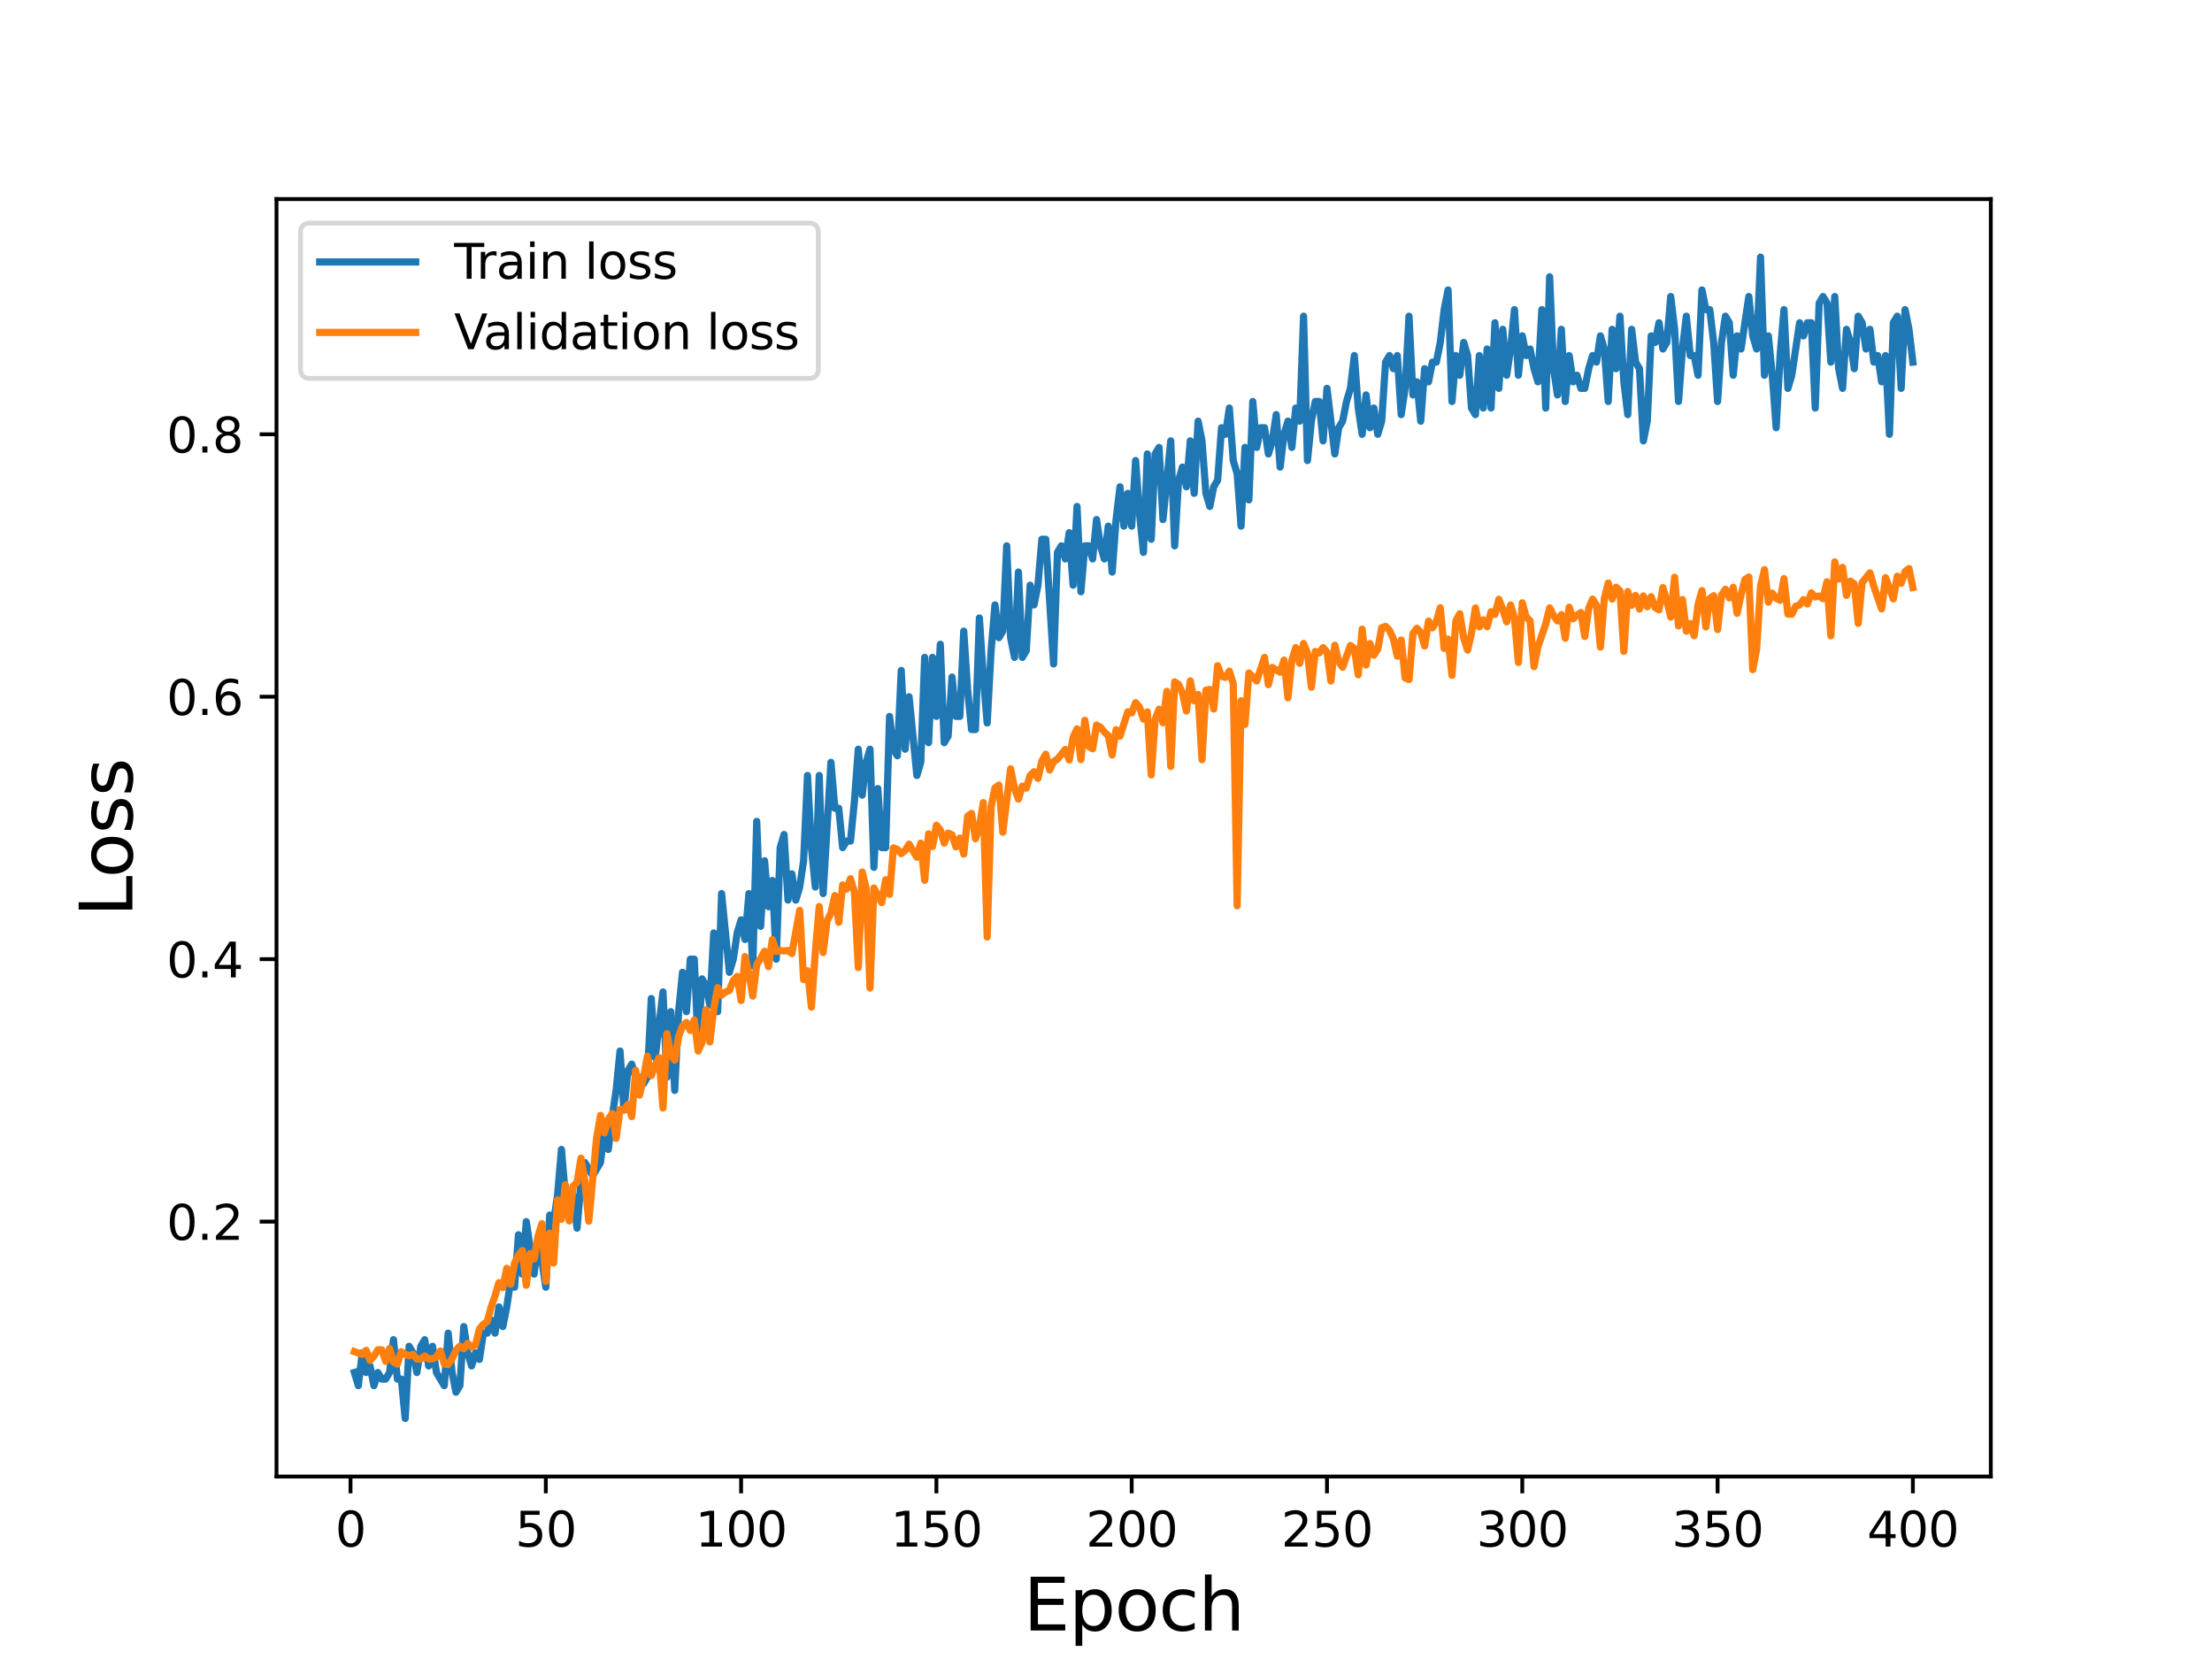 <?xml version="1.0" encoding="utf-8" standalone="no"?>
<!DOCTYPE svg PUBLIC "-//W3C//DTD SVG 1.1//EN"
  "http://www.w3.org/Graphics/SVG/1.1/DTD/svg11.dtd">
<svg height="345.6pt" version="1.1" viewBox="0 0 460.8 345.6" width="460.8pt" xmlns="http://www.w3.org/2000/svg" xmlns:xlink="http://www.w3.org/1999/xlink">
 <defs>
  <style type="text/css">*{stroke-linecap:butt;stroke-linejoin:round;}</style>
 </defs>
 <g id="figure_1">
  <g id="patch_1">
   <path d="M 0 345.6 
L 460.8 345.6 
L 460.8 0 
L 0 0 
z
" style="fill:#ffffff;"/>
  </g>
  <g id="axes_1">
   <g id="patch_2">
    <path d="M 57.6 307.584 
L 414.72 307.584 
L 414.72 41.472 
L 57.6 41.472 
z
" style="fill:#ffffff;"/>
   </g>
   <g id="matplotlib.axis_1">
    <g id="xtick_1">
     <g id="line2d_1">
      <defs>
       <path d="M 0 0 
L 0 3.5 
" id="ma128a1c6c9" style="stroke:#000000;stroke-width:0.8;"/>
      </defs>
      <g>
       <use style="stroke:#000000;stroke-width:0.8;" x="73.019" xlink:href="#ma128a1c6c9" y="307.584"/>
      </g>
     </g>
     <g id="text_1">
      <!-- 0 -->
      <g transform="translate(69.838 322.182)scale(0.1 -0.1)">
       <defs>
        <path d="M 2034 4250 
Q 1547 4250 1301 3770 
Q 1056 3291 1056 2328 
Q 1056 1369 1301 889 
Q 1547 409 2034 409 
Q 2525 409 2770 889 
Q 3016 1369 3016 2328 
Q 3016 3291 2770 3770 
Q 2525 4250 2034 4250 
z
M 2034 4750 
Q 2819 4750 3233 4129 
Q 3647 3509 3647 2328 
Q 3647 1150 3233 529 
Q 2819 -91 2034 -91 
Q 1250 -91 836 529 
Q 422 1150 422 2328 
Q 422 3509 836 4129 
Q 1250 4750 2034 4750 
z
" id="DejaVuSans-30" transform="scale(0.016)"/>
       </defs>
       <use xlink:href="#DejaVuSans-30"/>
      </g>
     </g>
    </g>
    <g id="xtick_2">
     <g id="line2d_2">
      <g>
       <use style="stroke:#000000;stroke-width:0.8;" x="113.703" xlink:href="#ma128a1c6c9" y="307.584"/>
      </g>
     </g>
     <g id="text_2">
      <!-- 50 -->
      <g transform="translate(107.34 322.182)scale(0.1 -0.1)">
       <defs>
        <path d="M 691 4666 
L 3169 4666 
L 3169 4134 
L 1269 4134 
L 1269 2991 
Q 1406 3038 1543 3061 
Q 1681 3084 1819 3084 
Q 2600 3084 3056 2656 
Q 3513 2228 3513 1497 
Q 3513 744 3044 326 
Q 2575 -91 1722 -91 
Q 1428 -91 1123 -41 
Q 819 9 494 109 
L 494 744 
Q 775 591 1075 516 
Q 1375 441 1709 441 
Q 2250 441 2565 725 
Q 2881 1009 2881 1497 
Q 2881 1984 2565 2268 
Q 2250 2553 1709 2553 
Q 1456 2553 1204 2497 
Q 953 2441 691 2322 
L 691 4666 
z
" id="DejaVuSans-35" transform="scale(0.016)"/>
       </defs>
       <use xlink:href="#DejaVuSans-35"/>
       <use x="63.623" xlink:href="#DejaVuSans-30"/>
      </g>
     </g>
    </g>
    <g id="xtick_3">
     <g id="line2d_3">
      <g>
       <use style="stroke:#000000;stroke-width:0.8;" x="154.386" xlink:href="#ma128a1c6c9" y="307.584"/>
      </g>
     </g>
     <g id="text_3">
      <!-- 100 -->
      <g transform="translate(144.842 322.182)scale(0.1 -0.1)">
       <defs>
        <path d="M 794 531 
L 1825 531 
L 1825 4091 
L 703 3866 
L 703 4441 
L 1819 4666 
L 2450 4666 
L 2450 531 
L 3481 531 
L 3481 0 
L 794 0 
L 794 531 
z
" id="DejaVuSans-31" transform="scale(0.016)"/>
       </defs>
       <use xlink:href="#DejaVuSans-31"/>
       <use x="63.623" xlink:href="#DejaVuSans-30"/>
       <use x="127.246" xlink:href="#DejaVuSans-30"/>
      </g>
     </g>
    </g>
    <g id="xtick_4">
     <g id="line2d_4">
      <g>
       <use style="stroke:#000000;stroke-width:0.8;" x="195.07" xlink:href="#ma128a1c6c9" y="307.584"/>
      </g>
     </g>
     <g id="text_4">
      <!-- 150 -->
      <g transform="translate(185.526 322.182)scale(0.1 -0.1)">
       <use xlink:href="#DejaVuSans-31"/>
       <use x="63.623" xlink:href="#DejaVuSans-35"/>
       <use x="127.246" xlink:href="#DejaVuSans-30"/>
      </g>
     </g>
    </g>
    <g id="xtick_5">
     <g id="line2d_5">
      <g>
       <use style="stroke:#000000;stroke-width:0.8;" x="235.753" xlink:href="#ma128a1c6c9" y="307.584"/>
      </g>
     </g>
     <g id="text_5">
      <!-- 200 -->
      <g transform="translate(226.209 322.182)scale(0.1 -0.1)">
       <defs>
        <path d="M 1228 531 
L 3431 531 
L 3431 0 
L 469 0 
L 469 531 
Q 828 903 1448 1529 
Q 2069 2156 2228 2338 
Q 2531 2678 2651 2914 
Q 2772 3150 2772 3378 
Q 2772 3750 2511 3984 
Q 2250 4219 1831 4219 
Q 1534 4219 1204 4116 
Q 875 4013 500 3803 
L 500 4441 
Q 881 4594 1212 4672 
Q 1544 4750 1819 4750 
Q 2544 4750 2975 4387 
Q 3406 4025 3406 3419 
Q 3406 3131 3298 2873 
Q 3191 2616 2906 2266 
Q 2828 2175 2409 1742 
Q 1991 1309 1228 531 
z
" id="DejaVuSans-32" transform="scale(0.016)"/>
       </defs>
       <use xlink:href="#DejaVuSans-32"/>
       <use x="63.623" xlink:href="#DejaVuSans-30"/>
       <use x="127.246" xlink:href="#DejaVuSans-30"/>
      </g>
     </g>
    </g>
    <g id="xtick_6">
     <g id="line2d_6">
      <g>
       <use style="stroke:#000000;stroke-width:0.8;" x="276.437" xlink:href="#ma128a1c6c9" y="307.584"/>
      </g>
     </g>
     <g id="text_6">
      <!-- 250 -->
      <g transform="translate(266.893 322.182)scale(0.1 -0.1)">
       <use xlink:href="#DejaVuSans-32"/>
       <use x="63.623" xlink:href="#DejaVuSans-35"/>
       <use x="127.246" xlink:href="#DejaVuSans-30"/>
      </g>
     </g>
    </g>
    <g id="xtick_7">
     <g id="line2d_7">
      <g>
       <use style="stroke:#000000;stroke-width:0.8;" x="317.12" xlink:href="#ma128a1c6c9" y="307.584"/>
      </g>
     </g>
     <g id="text_7">
      <!-- 300 -->
      <g transform="translate(307.576 322.182)scale(0.1 -0.1)">
       <defs>
        <path d="M 2597 2516 
Q 3050 2419 3304 2112 
Q 3559 1806 3559 1356 
Q 3559 666 3084 287 
Q 2609 -91 1734 -91 
Q 1441 -91 1130 -33 
Q 819 25 488 141 
L 488 750 
Q 750 597 1062 519 
Q 1375 441 1716 441 
Q 2309 441 2620 675 
Q 2931 909 2931 1356 
Q 2931 1769 2642 2001 
Q 2353 2234 1838 2234 
L 1294 2234 
L 1294 2753 
L 1863 2753 
Q 2328 2753 2575 2939 
Q 2822 3125 2822 3475 
Q 2822 3834 2567 4026 
Q 2313 4219 1838 4219 
Q 1578 4219 1281 4162 
Q 984 4106 628 3988 
L 628 4550 
Q 988 4650 1302 4700 
Q 1616 4750 1894 4750 
Q 2613 4750 3031 4423 
Q 3450 4097 3450 3541 
Q 3450 3153 3228 2886 
Q 3006 2619 2597 2516 
z
" id="DejaVuSans-33" transform="scale(0.016)"/>
       </defs>
       <use xlink:href="#DejaVuSans-33"/>
       <use x="63.623" xlink:href="#DejaVuSans-30"/>
       <use x="127.246" xlink:href="#DejaVuSans-30"/>
      </g>
     </g>
    </g>
    <g id="xtick_8">
     <g id="line2d_8">
      <g>
       <use style="stroke:#000000;stroke-width:0.8;" x="357.804" xlink:href="#ma128a1c6c9" y="307.584"/>
      </g>
     </g>
     <g id="text_8">
      <!-- 350 -->
      <g transform="translate(348.26 322.182)scale(0.1 -0.1)">
       <use xlink:href="#DejaVuSans-33"/>
       <use x="63.623" xlink:href="#DejaVuSans-35"/>
       <use x="127.246" xlink:href="#DejaVuSans-30"/>
      </g>
     </g>
    </g>
    <g id="xtick_9">
     <g id="line2d_9">
      <g>
       <use style="stroke:#000000;stroke-width:0.8;" x="398.487" xlink:href="#ma128a1c6c9" y="307.584"/>
      </g>
     </g>
     <g id="text_9">
      <!-- 400 -->
      <g transform="translate(388.944 322.182)scale(0.1 -0.1)">
       <defs>
        <path d="M 2419 4116 
L 825 1625 
L 2419 1625 
L 2419 4116 
z
M 2253 4666 
L 3047 4666 
L 3047 1625 
L 3713 1625 
L 3713 1100 
L 3047 1100 
L 3047 0 
L 2419 0 
L 2419 1100 
L 313 1100 
L 313 1709 
L 2253 4666 
z
" id="DejaVuSans-34" transform="scale(0.016)"/>
       </defs>
       <use xlink:href="#DejaVuSans-34"/>
       <use x="63.623" xlink:href="#DejaVuSans-30"/>
       <use x="127.246" xlink:href="#DejaVuSans-30"/>
      </g>
     </g>
    </g>
    <g id="text_10">
     <!-- Epoch -->
     <g transform="translate(213.194 339.66)scale(0.15 -0.15)">
      <defs>
       <path d="M 628 4666 
L 3578 4666 
L 3578 4134 
L 1259 4134 
L 1259 2753 
L 3481 2753 
L 3481 2222 
L 1259 2222 
L 1259 531 
L 3634 531 
L 3634 0 
L 628 0 
L 628 4666 
z
" id="DejaVuSans-45" transform="scale(0.016)"/>
       <path d="M 1159 525 
L 1159 -1331 
L 581 -1331 
L 581 3500 
L 1159 3500 
L 1159 2969 
Q 1341 3281 1617 3432 
Q 1894 3584 2278 3584 
Q 2916 3584 3314 3078 
Q 3713 2572 3713 1747 
Q 3713 922 3314 415 
Q 2916 -91 2278 -91 
Q 1894 -91 1617 61 
Q 1341 213 1159 525 
z
M 3116 1747 
Q 3116 2381 2855 2742 
Q 2594 3103 2138 3103 
Q 1681 3103 1420 2742 
Q 1159 2381 1159 1747 
Q 1159 1113 1420 752 
Q 1681 391 2138 391 
Q 2594 391 2855 752 
Q 3116 1113 3116 1747 
z
" id="DejaVuSans-70" transform="scale(0.016)"/>
       <path d="M 1959 3097 
Q 1497 3097 1228 2736 
Q 959 2375 959 1747 
Q 959 1119 1226 758 
Q 1494 397 1959 397 
Q 2419 397 2687 759 
Q 2956 1122 2956 1747 
Q 2956 2369 2687 2733 
Q 2419 3097 1959 3097 
z
M 1959 3584 
Q 2709 3584 3137 3096 
Q 3566 2609 3566 1747 
Q 3566 888 3137 398 
Q 2709 -91 1959 -91 
Q 1206 -91 779 398 
Q 353 888 353 1747 
Q 353 2609 779 3096 
Q 1206 3584 1959 3584 
z
" id="DejaVuSans-6f" transform="scale(0.016)"/>
       <path d="M 3122 3366 
L 3122 2828 
Q 2878 2963 2633 3030 
Q 2388 3097 2138 3097 
Q 1578 3097 1268 2742 
Q 959 2388 959 1747 
Q 959 1106 1268 751 
Q 1578 397 2138 397 
Q 2388 397 2633 464 
Q 2878 531 3122 666 
L 3122 134 
Q 2881 22 2623 -34 
Q 2366 -91 2075 -91 
Q 1284 -91 818 406 
Q 353 903 353 1747 
Q 353 2603 823 3093 
Q 1294 3584 2113 3584 
Q 2378 3584 2631 3529 
Q 2884 3475 3122 3366 
z
" id="DejaVuSans-63" transform="scale(0.016)"/>
       <path d="M 3513 2113 
L 3513 0 
L 2938 0 
L 2938 2094 
Q 2938 2591 2744 2837 
Q 2550 3084 2163 3084 
Q 1697 3084 1428 2787 
Q 1159 2491 1159 1978 
L 1159 0 
L 581 0 
L 581 4863 
L 1159 4863 
L 1159 2956 
Q 1366 3272 1645 3428 
Q 1925 3584 2291 3584 
Q 2894 3584 3203 3211 
Q 3513 2838 3513 2113 
z
" id="DejaVuSans-68" transform="scale(0.016)"/>
      </defs>
      <use xlink:href="#DejaVuSans-45"/>
      <use x="63.184" xlink:href="#DejaVuSans-70"/>
      <use x="126.66" xlink:href="#DejaVuSans-6f"/>
      <use x="187.842" xlink:href="#DejaVuSans-63"/>
      <use x="242.822" xlink:href="#DejaVuSans-68"/>
     </g>
    </g>
   </g>
   <g id="matplotlib.axis_2">
    <g id="ytick_1">
     <g id="line2d_10">
      <defs>
       <path d="M 0 0 
L -3.5 0 
" id="m4ba3ab6cbc" style="stroke:#000000;stroke-width:0.8;"/>
      </defs>
      <g>
       <use style="stroke:#000000;stroke-width:0.8;" x="57.6" xlink:href="#m4ba3ab6cbc" y="254.485"/>
      </g>
     </g>
     <g id="text_11">
      <!-- 0.2 -->
      <g transform="translate(34.697 258.284)scale(0.1 -0.1)">
       <defs>
        <path d="M 684 794 
L 1344 794 
L 1344 0 
L 684 0 
L 684 794 
z
" id="DejaVuSans-2e" transform="scale(0.016)"/>
       </defs>
       <use xlink:href="#DejaVuSans-30"/>
       <use x="63.623" xlink:href="#DejaVuSans-2e"/>
       <use x="95.41" xlink:href="#DejaVuSans-32"/>
      </g>
     </g>
    </g>
    <g id="ytick_2">
     <g id="line2d_11">
      <g>
       <use style="stroke:#000000;stroke-width:0.8;" x="57.6" xlink:href="#m4ba3ab6cbc" y="199.813"/>
      </g>
     </g>
     <g id="text_12">
      <!-- 0.4 -->
      <g transform="translate(34.697 203.613)scale(0.1 -0.1)">
       <use xlink:href="#DejaVuSans-30"/>
       <use x="63.623" xlink:href="#DejaVuSans-2e"/>
       <use x="95.41" xlink:href="#DejaVuSans-34"/>
      </g>
     </g>
    </g>
    <g id="ytick_3">
     <g id="line2d_12">
      <g>
       <use style="stroke:#000000;stroke-width:0.8;" x="57.6" xlink:href="#m4ba3ab6cbc" y="145.142"/>
      </g>
     </g>
     <g id="text_13">
      <!-- 0.6 -->
      <g transform="translate(34.697 148.941)scale(0.1 -0.1)">
       <defs>
        <path d="M 2113 2584 
Q 1688 2584 1439 2293 
Q 1191 2003 1191 1497 
Q 1191 994 1439 701 
Q 1688 409 2113 409 
Q 2538 409 2786 701 
Q 3034 994 3034 1497 
Q 3034 2003 2786 2293 
Q 2538 2584 2113 2584 
z
M 3366 4563 
L 3366 3988 
Q 3128 4100 2886 4159 
Q 2644 4219 2406 4219 
Q 1781 4219 1451 3797 
Q 1122 3375 1075 2522 
Q 1259 2794 1537 2939 
Q 1816 3084 2150 3084 
Q 2853 3084 3261 2657 
Q 3669 2231 3669 1497 
Q 3669 778 3244 343 
Q 2819 -91 2113 -91 
Q 1303 -91 875 529 
Q 447 1150 447 2328 
Q 447 3434 972 4092 
Q 1497 4750 2381 4750 
Q 2619 4750 2861 4703 
Q 3103 4656 3366 4563 
z
" id="DejaVuSans-36" transform="scale(0.016)"/>
       </defs>
       <use xlink:href="#DejaVuSans-30"/>
       <use x="63.623" xlink:href="#DejaVuSans-2e"/>
       <use x="95.41" xlink:href="#DejaVuSans-36"/>
      </g>
     </g>
    </g>
    <g id="ytick_4">
     <g id="line2d_13">
      <g>
       <use style="stroke:#000000;stroke-width:0.8;" x="57.6" xlink:href="#m4ba3ab6cbc" y="90.471"/>
      </g>
     </g>
     <g id="text_14">
      <!-- 0.8 -->
      <g transform="translate(34.697 94.27)scale(0.1 -0.1)">
       <defs>
        <path d="M 2034 2216 
Q 1584 2216 1326 1975 
Q 1069 1734 1069 1313 
Q 1069 891 1326 650 
Q 1584 409 2034 409 
Q 2484 409 2743 651 
Q 3003 894 3003 1313 
Q 3003 1734 2745 1975 
Q 2488 2216 2034 2216 
z
M 1403 2484 
Q 997 2584 770 2862 
Q 544 3141 544 3541 
Q 544 4100 942 4425 
Q 1341 4750 2034 4750 
Q 2731 4750 3128 4425 
Q 3525 4100 3525 3541 
Q 3525 3141 3298 2862 
Q 3072 2584 2669 2484 
Q 3125 2378 3379 2068 
Q 3634 1759 3634 1313 
Q 3634 634 3220 271 
Q 2806 -91 2034 -91 
Q 1263 -91 848 271 
Q 434 634 434 1313 
Q 434 1759 690 2068 
Q 947 2378 1403 2484 
z
M 1172 3481 
Q 1172 3119 1398 2916 
Q 1625 2713 2034 2713 
Q 2441 2713 2670 2916 
Q 2900 3119 2900 3481 
Q 2900 3844 2670 4047 
Q 2441 4250 2034 4250 
Q 1625 4250 1398 4047 
Q 1172 3844 1172 3481 
z
" id="DejaVuSans-38" transform="scale(0.016)"/>
       </defs>
       <use xlink:href="#DejaVuSans-30"/>
       <use x="63.623" xlink:href="#DejaVuSans-2e"/>
       <use x="95.41" xlink:href="#DejaVuSans-38"/>
      </g>
     </g>
    </g>
    <g id="text_15">
     <!-- Loss -->
     <g transform="translate(27.577 190.979)rotate(-90)scale(0.15 -0.15)">
      <defs>
       <path d="M 628 4666 
L 1259 4666 
L 1259 531 
L 3531 531 
L 3531 0 
L 628 0 
L 628 4666 
z
" id="DejaVuSans-4c" transform="scale(0.016)"/>
       <path d="M 2834 3397 
L 2834 2853 
Q 2591 2978 2328 3040 
Q 2066 3103 1784 3103 
Q 1356 3103 1142 2972 
Q 928 2841 928 2578 
Q 928 2378 1081 2264 
Q 1234 2150 1697 2047 
L 1894 2003 
Q 2506 1872 2764 1633 
Q 3022 1394 3022 966 
Q 3022 478 2636 193 
Q 2250 -91 1575 -91 
Q 1294 -91 989 -36 
Q 684 19 347 128 
L 347 722 
Q 666 556 975 473 
Q 1284 391 1588 391 
Q 1994 391 2212 530 
Q 2431 669 2431 922 
Q 2431 1156 2273 1281 
Q 2116 1406 1581 1522 
L 1381 1569 
Q 847 1681 609 1914 
Q 372 2147 372 2553 
Q 372 3047 722 3315 
Q 1072 3584 1716 3584 
Q 2034 3584 2315 3537 
Q 2597 3491 2834 3397 
z
" id="DejaVuSans-73" transform="scale(0.016)"/>
      </defs>
      <use xlink:href="#DejaVuSans-4c"/>
      <use x="53.963" xlink:href="#DejaVuSans-6f"/>
      <use x="115.145" xlink:href="#DejaVuSans-73"/>
      <use x="167.244" xlink:href="#DejaVuSans-73"/>
     </g>
    </g>
   </g>
   <g id="line2d_14">
    <path clip-path="url(#p794b54d694)" d="M 73.833 285.921 
L 74.646 288.654 
L 75.46 281.82 
L 76.274 285.921 
L 77.087 284.554 
L 77.901 288.654 
L 78.715 285.921 
L 79.528 287.287 
L 80.342 287.287 
L 81.156 285.921 
L 81.969 279.087 
L 82.783 287.287 
L 83.597 287.287 
L 84.41 295.488 
L 85.224 280.453 
L 86.038 281.82 
L 86.851 285.921 
L 87.665 280.453 
L 88.479 279.087 
L 89.292 284.554 
L 90.106 280.453 
L 90.92 285.921 
L 92.547 288.654 
L 93.361 277.72 
L 94.174 285.921 
L 94.988 290.021 
L 95.802 288.654 
L 96.616 276.353 
L 97.429 281.82 
L 98.243 284.554 
L 99.057 281.82 
L 99.87 283.187 
L 100.684 277.72 
L 101.498 277.72 
L 102.311 274.986 
L 103.125 277.72 
L 103.939 272.253 
L 104.752 276.353 
L 105.566 272.253 
L 106.38 266.786 
L 107.193 268.152 
L 108.007 257.218 
L 108.821 265.419 
L 109.634 254.485 
L 111.262 265.419 
L 112.075 258.585 
L 112.889 262.685 
L 113.703 268.152 
L 114.516 253.118 
L 115.33 254.485 
L 116.144 249.017 
L 116.957 239.45 
L 117.771 249.017 
L 118.585 250.384 
L 119.398 249.017 
L 120.212 255.851 
L 121.026 246.284 
L 121.839 242.184 
L 123.467 244.917 
L 125.094 242.184 
L 125.908 235.35 
L 126.721 239.45 
L 127.535 232.616 
L 128.349 227.149 
L 129.162 218.948 
L 129.976 231.249 
L 130.79 223.049 
L 131.603 221.682 
L 132.417 224.415 
L 133.231 224.415 
L 134.044 225.782 
L 134.858 224.415 
L 135.672 208.014 
L 136.485 220.315 
L 138.113 206.647 
L 138.926 224.415 
L 139.74 210.748 
L 140.554 227.149 
L 141.367 210.748 
L 142.181 202.547 
L 142.995 210.748 
L 143.808 199.813 
L 144.622 199.813 
L 145.436 217.582 
L 146.249 203.914 
L 147.063 205.281 
L 147.877 209.381 
L 148.69 194.346 
L 149.504 210.748 
L 150.318 186.146 
L 151.945 202.547 
L 152.759 199.813 
L 153.572 194.346 
L 154.386 191.613 
L 155.2 195.713 
L 156.013 186.146 
L 156.827 201.18 
L 157.641 171.111 
L 158.454 192.98 
L 159.268 179.312 
L 160.082 188.879 
L 160.895 183.412 
L 161.709 199.813 
L 162.523 176.578 
L 163.336 173.845 
L 164.15 187.512 
L 164.964 182.045 
L 165.777 187.512 
L 166.591 184.779 
L 167.405 179.312 
L 168.219 161.544 
L 169.032 176.578 
L 169.846 184.779 
L 170.66 161.544 
L 171.473 186.146 
L 173.101 158.81 
L 173.914 168.377 
L 174.728 168.377 
L 175.542 176.578 
L 176.355 175.211 
L 177.169 175.211 
L 177.983 167.011 
L 178.796 156.076 
L 179.61 165.644 
L 180.424 158.81 
L 181.237 156.076 
L 182.051 180.679 
L 182.865 164.277 
L 183.678 176.578 
L 184.492 176.578 
L 185.306 149.243 
L 186.119 156.076 
L 186.933 157.443 
L 187.747 139.675 
L 188.56 156.076 
L 189.374 145.142 
L 191.001 161.544 
L 191.815 158.81 
L 192.629 136.942 
L 193.442 154.71 
L 194.256 136.942 
L 195.07 149.243 
L 195.883 134.208 
L 196.697 154.71 
L 197.511 153.343 
L 198.324 141.042 
L 199.138 149.243 
L 199.952 149.243 
L 200.765 131.474 
L 201.579 143.775 
L 202.393 151.976 
L 203.206 151.976 
L 204.02 128.741 
L 204.834 141.042 
L 205.647 150.609 
L 206.461 135.575 
L 207.275 126.007 
L 208.088 132.841 
L 208.902 131.474 
L 209.716 113.706 
L 210.529 132.841 
L 211.343 136.942 
L 212.157 119.173 
L 212.97 136.942 
L 213.784 135.575 
L 214.598 121.907 
L 215.411 126.007 
L 216.225 121.907 
L 217.039 112.34 
L 217.852 112.34 
L 219.48 138.308 
L 220.293 115.073 
L 221.107 113.706 
L 221.921 116.44 
L 222.734 110.973 
L 223.548 121.907 
L 224.362 105.506 
L 225.175 123.274 
L 225.989 113.706 
L 226.803 113.706 
L 227.616 116.44 
L 228.43 108.239 
L 229.244 113.706 
L 230.057 116.44 
L 230.871 109.606 
L 231.685 119.173 
L 232.498 108.239 
L 233.312 101.405 
L 234.126 109.606 
L 234.939 102.772 
L 235.753 109.606 
L 236.567 95.938 
L 237.381 106.872 
L 238.194 115.073 
L 239.008 94.571 
L 239.822 112.34 
L 240.635 94.571 
L 241.449 93.205 
L 242.263 108.239 
L 243.89 91.838 
L 244.704 113.706 
L 245.517 100.039 
L 246.331 97.305 
L 247.145 101.405 
L 247.958 91.838 
L 248.772 102.772 
L 249.586 87.737 
L 250.399 91.838 
L 251.213 102.772 
L 252.027 105.506 
L 252.84 101.405 
L 253.654 100.039 
L 254.468 89.104 
L 255.281 90.471 
L 256.095 85.004 
L 256.909 95.938 
L 257.722 98.672 
L 258.536 109.606 
L 259.35 93.205 
L 260.163 104.139 
L 260.977 83.637 
L 261.791 93.205 
L 262.604 89.104 
L 263.418 89.104 
L 264.232 94.571 
L 265.045 91.838 
L 265.859 86.371 
L 266.673 97.305 
L 267.486 90.471 
L 268.3 87.737 
L 269.114 93.205 
L 269.927 85.004 
L 270.741 87.737 
L 271.555 65.869 
L 272.368 95.938 
L 273.182 87.737 
L 273.996 83.637 
L 274.809 83.637 
L 275.623 91.838 
L 276.437 80.904 
L 278.064 94.571 
L 278.878 89.104 
L 279.691 87.737 
L 280.505 83.637 
L 281.319 80.904 
L 282.132 74.07 
L 282.946 85.004 
L 283.76 90.471 
L 284.573 82.27 
L 285.387 89.104 
L 286.201 85.004 
L 287.014 90.471 
L 287.828 87.737 
L 288.642 75.436 
L 289.455 74.07 
L 290.269 76.803 
L 291.083 74.07 
L 291.896 86.371 
L 292.71 80.904 
L 293.524 65.869 
L 294.337 82.27 
L 295.151 79.537 
L 295.965 87.737 
L 296.778 76.803 
L 297.592 79.537 
L 298.406 75.436 
L 299.219 75.436 
L 300.033 71.336 
L 300.847 64.502 
L 301.66 60.402 
L 302.474 83.637 
L 303.288 74.07 
L 304.101 78.17 
L 304.915 71.336 
L 305.729 74.07 
L 306.543 85.004 
L 307.356 86.371 
L 308.17 74.07 
L 308.984 85.004 
L 309.797 72.703 
L 310.611 85.004 
L 311.425 67.236 
L 312.238 80.904 
L 313.052 68.603 
L 313.866 78.17 
L 314.679 72.703 
L 315.493 64.502 
L 316.307 78.17 
L 317.12 69.969 
L 317.934 74.07 
L 318.748 72.703 
L 319.561 76.803 
L 320.375 79.537 
L 321.189 64.502 
L 322.002 85.004 
L 322.816 57.668 
L 323.63 76.803 
L 324.443 82.27 
L 325.257 68.603 
L 326.071 83.637 
L 326.884 74.07 
L 327.698 79.537 
L 328.512 78.17 
L 329.325 80.904 
L 330.139 80.904 
L 330.953 76.803 
L 331.766 74.07 
L 332.58 75.436 
L 333.394 69.969 
L 334.207 72.703 
L 335.021 83.637 
L 335.835 68.603 
L 336.648 76.803 
L 337.462 65.869 
L 338.276 79.537 
L 339.089 86.371 
L 339.903 68.603 
L 340.717 75.436 
L 341.53 76.803 
L 342.344 91.838 
L 343.158 87.737 
L 343.971 69.969 
L 344.785 71.336 
L 345.599 67.236 
L 346.412 72.703 
L 347.226 71.336 
L 348.04 61.769 
L 348.853 68.603 
L 349.667 83.637 
L 350.481 72.703 
L 351.294 65.869 
L 352.108 74.07 
L 352.922 74.07 
L 353.735 78.17 
L 354.549 60.402 
L 355.363 64.502 
L 356.176 64.502 
L 356.99 71.336 
L 357.804 83.637 
L 358.617 71.336 
L 359.431 65.869 
L 360.245 67.236 
L 361.058 78.17 
L 361.872 69.969 
L 362.686 72.703 
L 364.313 61.769 
L 365.127 69.969 
L 365.94 72.703 
L 366.754 53.568 
L 367.568 78.17 
L 368.381 69.969 
L 369.195 78.17 
L 370.009 89.104 
L 370.822 74.07 
L 371.636 64.502 
L 372.45 80.904 
L 373.263 78.17 
L 374.891 67.236 
L 375.704 69.969 
L 376.518 67.236 
L 377.332 67.236 
L 378.146 85.004 
L 378.959 63.135 
L 379.773 61.769 
L 380.587 63.135 
L 381.4 75.436 
L 382.214 61.769 
L 383.028 76.803 
L 383.841 80.904 
L 384.655 68.603 
L 385.469 71.336 
L 386.282 76.803 
L 387.096 65.869 
L 387.91 67.236 
L 388.723 72.703 
L 389.537 68.603 
L 390.351 75.436 
L 391.164 74.07 
L 391.978 79.537 
L 392.792 74.07 
L 393.605 90.471 
L 394.419 67.236 
L 395.233 65.869 
L 396.046 80.904 
L 396.86 64.502 
L 397.674 68.603 
L 398.487 75.436 
L 398.487 75.436 
" style="fill:none;stroke:#1f77b4;stroke-linecap:square;stroke-width:1.5;"/>
   </g>
   <g id="line2d_15">
    <path clip-path="url(#p794b54d694)" d="M 73.833 281.57 
L 75.46 282.139 
L 76.274 281.296 
L 77.087 283.392 
L 77.901 282.526 
L 78.715 281.182 
L 79.528 281.205 
L 80.342 283.597 
L 81.156 280.909 
L 81.969 283.734 
L 82.783 284.167 
L 83.597 281.592 
L 84.41 282.116 
L 85.224 282.435 
L 86.038 282.116 
L 86.851 283.096 
L 87.665 283.119 
L 88.479 282.481 
L 89.292 283.096 
L 90.106 283.05 
L 90.92 282.663 
L 91.733 281.433 
L 92.547 284.121 
L 93.361 284.258 
L 94.174 283.073 
L 94.988 281.273 
L 95.802 280.408 
L 96.616 280.955 
L 97.429 279.861 
L 98.243 280.59 
L 99.057 280.135 
L 99.87 276.854 
L 100.684 275.875 
L 101.498 275.305 
L 102.311 272.276 
L 103.125 269.952 
L 103.939 267.196 
L 104.752 268.221 
L 105.566 264.212 
L 106.38 267.515 
L 107.193 263.095 
L 108.007 261.455 
L 108.821 260.498 
L 109.634 267.742 
L 110.448 261.136 
L 111.262 262.252 
L 112.075 257.492 
L 112.889 254.917 
L 113.703 266.922 
L 114.516 256.876 
L 115.33 263.095 
L 116.144 249.951 
L 116.957 254.006 
L 117.771 246.808 
L 118.585 254.348 
L 119.398 247.081 
L 120.212 246.307 
L 121.026 241.272 
L 121.839 246.011 
L 122.653 254.393 
L 124.28 237.127 
L 125.094 232.366 
L 125.908 235.988 
L 126.721 233.14 
L 127.535 231.956 
L 128.349 237.149 
L 129.162 231.135 
L 129.976 231.181 
L 130.79 230.088 
L 131.603 232.616 
L 132.417 222.98 
L 133.231 228.129 
L 134.044 224.529 
L 134.858 220.042 
L 135.672 224.074 
L 136.485 221.932 
L 137.299 220.338 
L 138.113 230.817 
L 138.926 215.326 
L 139.74 219.723 
L 140.554 220.839 
L 141.367 215.896 
L 142.181 213.755 
L 142.995 213.003 
L 143.808 214.666 
L 144.622 212.479 
L 145.436 218.948 
L 146.249 217.194 
L 147.063 210.338 
L 147.877 217.058 
L 148.69 210.064 
L 149.504 205.736 
L 150.318 207.308 
L 151.131 206.67 
L 151.945 206.306 
L 152.759 204.278 
L 153.572 203.39 
L 154.386 208.424 
L 155.2 199.267 
L 156.013 202.798 
L 156.827 207.513 
L 157.641 200.93 
L 158.454 199.7 
L 159.268 198.173 
L 160.082 201.362 
L 160.895 195.736 
L 161.709 198.196 
L 162.523 198.014 
L 163.336 198.105 
L 164.15 197.991 
L 164.964 198.652 
L 166.591 189.654 
L 167.405 204.073 
L 168.219 202.228 
L 169.032 209.791 
L 169.846 198.31 
L 170.66 188.856 
L 171.473 198.424 
L 172.287 191.841 
L 173.101 190.2 
L 173.914 186.578 
L 174.728 192.137 
L 175.542 184.346 
L 176.355 185.234 
L 177.169 183.048 
L 177.983 185.804 
L 178.796 201.567 
L 179.61 181.658 
L 180.424 184.984 
L 181.237 205.827 
L 182.051 184.984 
L 183.678 188.036 
L 184.492 183.275 
L 185.306 186.305 
L 186.119 176.624 
L 186.933 176.943 
L 187.747 177.831 
L 188.56 177.17 
L 189.374 175.849 
L 191.001 178.583 
L 191.815 175.644 
L 192.629 183.389 
L 193.442 173.708 
L 194.256 176.35 
L 195.07 171.908 
L 195.883 172.888 
L 196.697 175.621 
L 197.511 173.548 
L 198.324 173.913 
L 199.138 176.419 
L 199.952 174.596 
L 200.765 177.922 
L 201.579 170.018 
L 202.393 169.448 
L 203.206 174.733 
L 204.02 172.341 
L 204.834 167.193 
L 205.647 195.189 
L 206.461 168.059 
L 207.275 164.14 
L 208.088 163.548 
L 208.902 173.366 
L 210.529 160.154 
L 211.343 164.254 
L 212.157 166.464 
L 212.97 163.753 
L 213.784 164.186 
L 214.598 161.544 
L 215.411 160.769 
L 216.225 162.159 
L 217.039 158.537 
L 217.852 157.124 
L 218.666 160.405 
L 219.48 158.673 
L 220.293 158.127 
L 221.921 156.122 
L 222.734 158.309 
L 223.548 153.593 
L 224.362 151.839 
L 225.175 158.241 
L 225.989 150.04 
L 226.803 155.484 
L 227.616 155.985 
L 228.43 151.042 
L 229.244 151.498 
L 230.057 152.5 
L 230.871 153.252 
L 231.685 157.284 
L 232.498 152.022 
L 233.312 153.366 
L 234.939 148.286 
L 235.753 148.514 
L 236.567 146.372 
L 237.381 147.306 
L 238.194 149.812 
L 239.008 148.309 
L 239.822 161.43 
L 240.635 149.858 
L 241.449 147.739 
L 242.263 150.564 
L 243.076 144.026 
L 243.89 159.653 
L 244.704 142.044 
L 245.517 142.591 
L 246.331 144.391 
L 247.145 148.126 
L 247.958 141.839 
L 248.772 145.985 
L 249.586 144.664 
L 250.399 158.263 
L 251.213 143.798 
L 252.027 143.616 
L 252.84 147.694 
L 253.654 138.673 
L 254.468 140.905 
L 255.281 141.11 
L 256.095 139.812 
L 256.909 142.431 
L 257.722 188.697 
L 258.536 145.985 
L 259.35 150.905 
L 260.163 140.199 
L 260.977 140.951 
L 261.791 141.862 
L 263.418 136.942 
L 264.232 142.636 
L 265.045 139.037 
L 266.673 140.04 
L 267.486 137.511 
L 268.3 145.37 
L 269.114 137.557 
L 269.927 134.914 
L 270.741 138.194 
L 271.555 134.049 
L 272.368 136.053 
L 273.182 143.16 
L 273.996 135.711 
L 274.809 136.03 
L 275.623 134.914 
L 276.437 135.848 
L 277.25 141.862 
L 278.064 134.413 
L 278.878 137.807 
L 279.691 138.992 
L 281.319 134.459 
L 282.132 135.096 
L 282.946 140.564 
L 283.76 131.064 
L 284.573 138.536 
L 285.387 134.071 
L 286.201 136.486 
L 287.014 135.233 
L 287.828 130.768 
L 288.642 130.495 
L 289.455 131.315 
L 290.269 133.069 
L 291.083 136.691 
L 291.896 133.32 
L 292.71 141.224 
L 293.524 141.566 
L 294.337 131.998 
L 295.151 130.882 
L 295.965 131.702 
L 296.778 134.572 
L 297.592 129.379 
L 298.406 130.791 
L 299.219 129.493 
L 300.033 126.6 
L 300.847 135.074 
L 301.66 133.137 
L 302.474 140.677 
L 303.288 129.333 
L 304.101 127.852 
L 304.915 132.932 
L 305.729 135.438 
L 306.543 131.862 
L 307.356 126.645 
L 308.17 130.586 
L 308.984 129.128 
L 309.797 130.563 
L 310.611 127.442 
L 311.425 127.989 
L 312.238 124.846 
L 313.052 126.941 
L 313.866 129.538 
L 314.679 126.03 
L 315.493 128.786 
L 316.307 138.012 
L 317.12 125.575 
L 317.934 128.536 
L 318.748 129.333 
L 319.561 138.878 
L 320.375 134.755 
L 322.002 129.971 
L 322.816 126.622 
L 323.63 128.194 
L 324.443 129.356 
L 325.257 128.035 
L 326.071 132.955 
L 326.884 126.486 
L 327.698 128.9 
L 328.512 128.171 
L 329.325 127.602 
L 330.139 132.591 
L 330.953 126.759 
L 331.766 124.8 
L 332.58 126.098 
L 333.394 134.8 
L 334.207 124.709 
L 335.021 121.451 
L 335.835 124.8 
L 336.648 122.34 
L 337.462 123.069 
L 338.276 135.689 
L 339.089 123.228 
L 339.903 126.098 
L 340.717 124.048 
L 341.53 126.873 
L 342.344 124.139 
L 343.158 126.395 
L 343.971 124.299 
L 344.785 126.554 
L 345.599 127.032 
L 346.412 122.408 
L 347.226 125.164 
L 348.04 128.559 
L 348.853 120.244 
L 349.667 130.381 
L 350.481 124.891 
L 351.294 131.497 
L 352.108 129.903 
L 352.922 132.431 
L 353.735 125.916 
L 354.549 123.023 
L 355.363 130.609 
L 356.176 124.663 
L 356.99 124.094 
L 357.804 131.156 
L 358.617 123.98 
L 359.431 122.75 
L 360.245 124.549 
L 361.058 122.363 
L 361.872 127.761 
L 362.686 123.934 
L 363.499 120.745 
L 364.313 120.199 
L 365.127 139.493 
L 365.94 135.233 
L 366.754 122.089 
L 367.568 118.672 
L 368.381 125.438 
L 369.195 123.57 
L 370.009 124.641 
L 370.822 125.051 
L 371.636 120.54 
L 372.45 127.921 
L 373.263 127.944 
L 374.077 126.281 
L 374.891 126.03 
L 375.704 124.914 
L 376.518 125.825 
L 377.332 123.502 
L 378.146 124.367 
L 378.959 124.162 
L 379.773 124.709 
L 380.587 121.201 
L 381.4 132.454 
L 382.214 117.055 
L 383.028 120.631 
L 383.841 118.194 
L 384.655 124.025 
L 385.469 121.064 
L 386.282 121.656 
L 387.096 129.857 
L 387.91 121.36 
L 389.537 119.333 
L 390.351 122.135 
L 391.978 126.85 
L 392.792 120.335 
L 394.419 124.754 
L 395.233 120.039 
L 396.046 121.52 
L 396.86 119.082 
L 397.674 118.422 
L 398.487 122.385 
L 398.487 122.385 
" style="fill:none;stroke:#ff7f0e;stroke-linecap:square;stroke-width:1.5;"/>
   </g>
   <g id="patch_3">
    <path d="M 57.6 307.584 
L 57.6 41.472 
" style="fill:none;stroke:#000000;stroke-linecap:square;stroke-linejoin:miter;stroke-width:0.8;"/>
   </g>
   <g id="patch_4">
    <path d="M 414.72 307.584 
L 414.72 41.472 
" style="fill:none;stroke:#000000;stroke-linecap:square;stroke-linejoin:miter;stroke-width:0.8;"/>
   </g>
   <g id="patch_5">
    <path d="M 57.6 307.584 
L 414.72 307.584 
" style="fill:none;stroke:#000000;stroke-linecap:square;stroke-linejoin:miter;stroke-width:0.8;"/>
   </g>
   <g id="patch_6">
    <path d="M 57.6 41.472 
L 414.72 41.472 
" style="fill:none;stroke:#000000;stroke-linecap:square;stroke-linejoin:miter;stroke-width:0.8;"/>
   </g>
   <g id="legend_1">
    <g id="patch_7">
     <path d="M 64.6 78.828 
L 168.475 78.828 
Q 170.475 78.828 170.475 76.828 
L 170.475 48.472 
Q 170.475 46.472 168.475 46.472 
L 64.6 46.472 
Q 62.6 46.472 62.6 48.472 
L 62.6 76.828 
Q 62.6 78.828 64.6 78.828 
z
" style="fill:#ffffff;opacity:0.8;stroke:#cccccc;stroke-linejoin:miter;"/>
    </g>
    <g id="line2d_16">
     <path d="M 66.6 54.57 
L 86.6 54.57 
" style="fill:none;stroke:#1f77b4;stroke-linecap:square;stroke-width:1.5;"/>
    </g>
    <g id="line2d_17"/>
    <g id="text_16">
     <!-- Train loss -->
     <g transform="translate(94.6 58.07)scale(0.1 -0.1)">
      <defs>
       <path d="M -19 4666 
L 3928 4666 
L 3928 4134 
L 2272 4134 
L 2272 0 
L 1638 0 
L 1638 4134 
L -19 4134 
L -19 4666 
z
" id="DejaVuSans-54" transform="scale(0.016)"/>
       <path d="M 2631 2963 
Q 2534 3019 2420 3045 
Q 2306 3072 2169 3072 
Q 1681 3072 1420 2755 
Q 1159 2438 1159 1844 
L 1159 0 
L 581 0 
L 581 3500 
L 1159 3500 
L 1159 2956 
Q 1341 3275 1631 3429 
Q 1922 3584 2338 3584 
Q 2397 3584 2469 3576 
Q 2541 3569 2628 3553 
L 2631 2963 
z
" id="DejaVuSans-72" transform="scale(0.016)"/>
       <path d="M 2194 1759 
Q 1497 1759 1228 1600 
Q 959 1441 959 1056 
Q 959 750 1161 570 
Q 1363 391 1709 391 
Q 2188 391 2477 730 
Q 2766 1069 2766 1631 
L 2766 1759 
L 2194 1759 
z
M 3341 1997 
L 3341 0 
L 2766 0 
L 2766 531 
Q 2569 213 2275 61 
Q 1981 -91 1556 -91 
Q 1019 -91 701 211 
Q 384 513 384 1019 
Q 384 1609 779 1909 
Q 1175 2209 1959 2209 
L 2766 2209 
L 2766 2266 
Q 2766 2663 2505 2880 
Q 2244 3097 1772 3097 
Q 1472 3097 1187 3025 
Q 903 2953 641 2809 
L 641 3341 
Q 956 3463 1253 3523 
Q 1550 3584 1831 3584 
Q 2591 3584 2966 3190 
Q 3341 2797 3341 1997 
z
" id="DejaVuSans-61" transform="scale(0.016)"/>
       <path d="M 603 3500 
L 1178 3500 
L 1178 0 
L 603 0 
L 603 3500 
z
M 603 4863 
L 1178 4863 
L 1178 4134 
L 603 4134 
L 603 4863 
z
" id="DejaVuSans-69" transform="scale(0.016)"/>
       <path d="M 3513 2113 
L 3513 0 
L 2938 0 
L 2938 2094 
Q 2938 2591 2744 2837 
Q 2550 3084 2163 3084 
Q 1697 3084 1428 2787 
Q 1159 2491 1159 1978 
L 1159 0 
L 581 0 
L 581 3500 
L 1159 3500 
L 1159 2956 
Q 1366 3272 1645 3428 
Q 1925 3584 2291 3584 
Q 2894 3584 3203 3211 
Q 3513 2838 3513 2113 
z
" id="DejaVuSans-6e" transform="scale(0.016)"/>
       <path id="DejaVuSans-20" transform="scale(0.016)"/>
       <path d="M 603 4863 
L 1178 4863 
L 1178 0 
L 603 0 
L 603 4863 
z
" id="DejaVuSans-6c" transform="scale(0.016)"/>
      </defs>
      <use xlink:href="#DejaVuSans-54"/>
      <use x="46.334" xlink:href="#DejaVuSans-72"/>
      <use x="87.447" xlink:href="#DejaVuSans-61"/>
      <use x="148.727" xlink:href="#DejaVuSans-69"/>
      <use x="176.51" xlink:href="#DejaVuSans-6e"/>
      <use x="239.889" xlink:href="#DejaVuSans-20"/>
      <use x="271.676" xlink:href="#DejaVuSans-6c"/>
      <use x="299.459" xlink:href="#DejaVuSans-6f"/>
      <use x="360.641" xlink:href="#DejaVuSans-73"/>
      <use x="412.74" xlink:href="#DejaVuSans-73"/>
     </g>
    </g>
    <g id="line2d_18">
     <path d="M 66.6 69.249 
L 86.6 69.249 
" style="fill:none;stroke:#ff7f0e;stroke-linecap:square;stroke-width:1.5;"/>
    </g>
    <g id="line2d_19"/>
    <g id="text_17">
     <!-- Validation loss -->
     <g transform="translate(94.6 72.749)scale(0.1 -0.1)">
      <defs>
       <path d="M 1831 0 
L 50 4666 
L 709 4666 
L 2188 738 
L 3669 4666 
L 4325 4666 
L 2547 0 
L 1831 0 
z
" id="DejaVuSans-56" transform="scale(0.016)"/>
       <path d="M 2906 2969 
L 2906 4863 
L 3481 4863 
L 3481 0 
L 2906 0 
L 2906 525 
Q 2725 213 2448 61 
Q 2172 -91 1784 -91 
Q 1150 -91 751 415 
Q 353 922 353 1747 
Q 353 2572 751 3078 
Q 1150 3584 1784 3584 
Q 2172 3584 2448 3432 
Q 2725 3281 2906 2969 
z
M 947 1747 
Q 947 1113 1208 752 
Q 1469 391 1925 391 
Q 2381 391 2643 752 
Q 2906 1113 2906 1747 
Q 2906 2381 2643 2742 
Q 2381 3103 1925 3103 
Q 1469 3103 1208 2742 
Q 947 2381 947 1747 
z
" id="DejaVuSans-64" transform="scale(0.016)"/>
       <path d="M 1172 4494 
L 1172 3500 
L 2356 3500 
L 2356 3053 
L 1172 3053 
L 1172 1153 
Q 1172 725 1289 603 
Q 1406 481 1766 481 
L 2356 481 
L 2356 0 
L 1766 0 
Q 1100 0 847 248 
Q 594 497 594 1153 
L 594 3053 
L 172 3053 
L 172 3500 
L 594 3500 
L 594 4494 
L 1172 4494 
z
" id="DejaVuSans-74" transform="scale(0.016)"/>
      </defs>
      <use xlink:href="#DejaVuSans-56"/>
      <use x="60.658" xlink:href="#DejaVuSans-61"/>
      <use x="121.938" xlink:href="#DejaVuSans-6c"/>
      <use x="149.721" xlink:href="#DejaVuSans-69"/>
      <use x="177.504" xlink:href="#DejaVuSans-64"/>
      <use x="240.98" xlink:href="#DejaVuSans-61"/>
      <use x="302.26" xlink:href="#DejaVuSans-74"/>
      <use x="341.469" xlink:href="#DejaVuSans-69"/>
      <use x="369.252" xlink:href="#DejaVuSans-6f"/>
      <use x="430.434" xlink:href="#DejaVuSans-6e"/>
      <use x="493.812" xlink:href="#DejaVuSans-20"/>
      <use x="525.6" xlink:href="#DejaVuSans-6c"/>
      <use x="553.383" xlink:href="#DejaVuSans-6f"/>
      <use x="614.564" xlink:href="#DejaVuSans-73"/>
      <use x="666.664" xlink:href="#DejaVuSans-73"/>
     </g>
    </g>
   </g>
  </g>
 </g>
 <defs>
  <clipPath id="p794b54d694">
   <rect height="266.112" width="357.12" x="57.6" y="41.472"/>
  </clipPath>
 </defs>
</svg>
